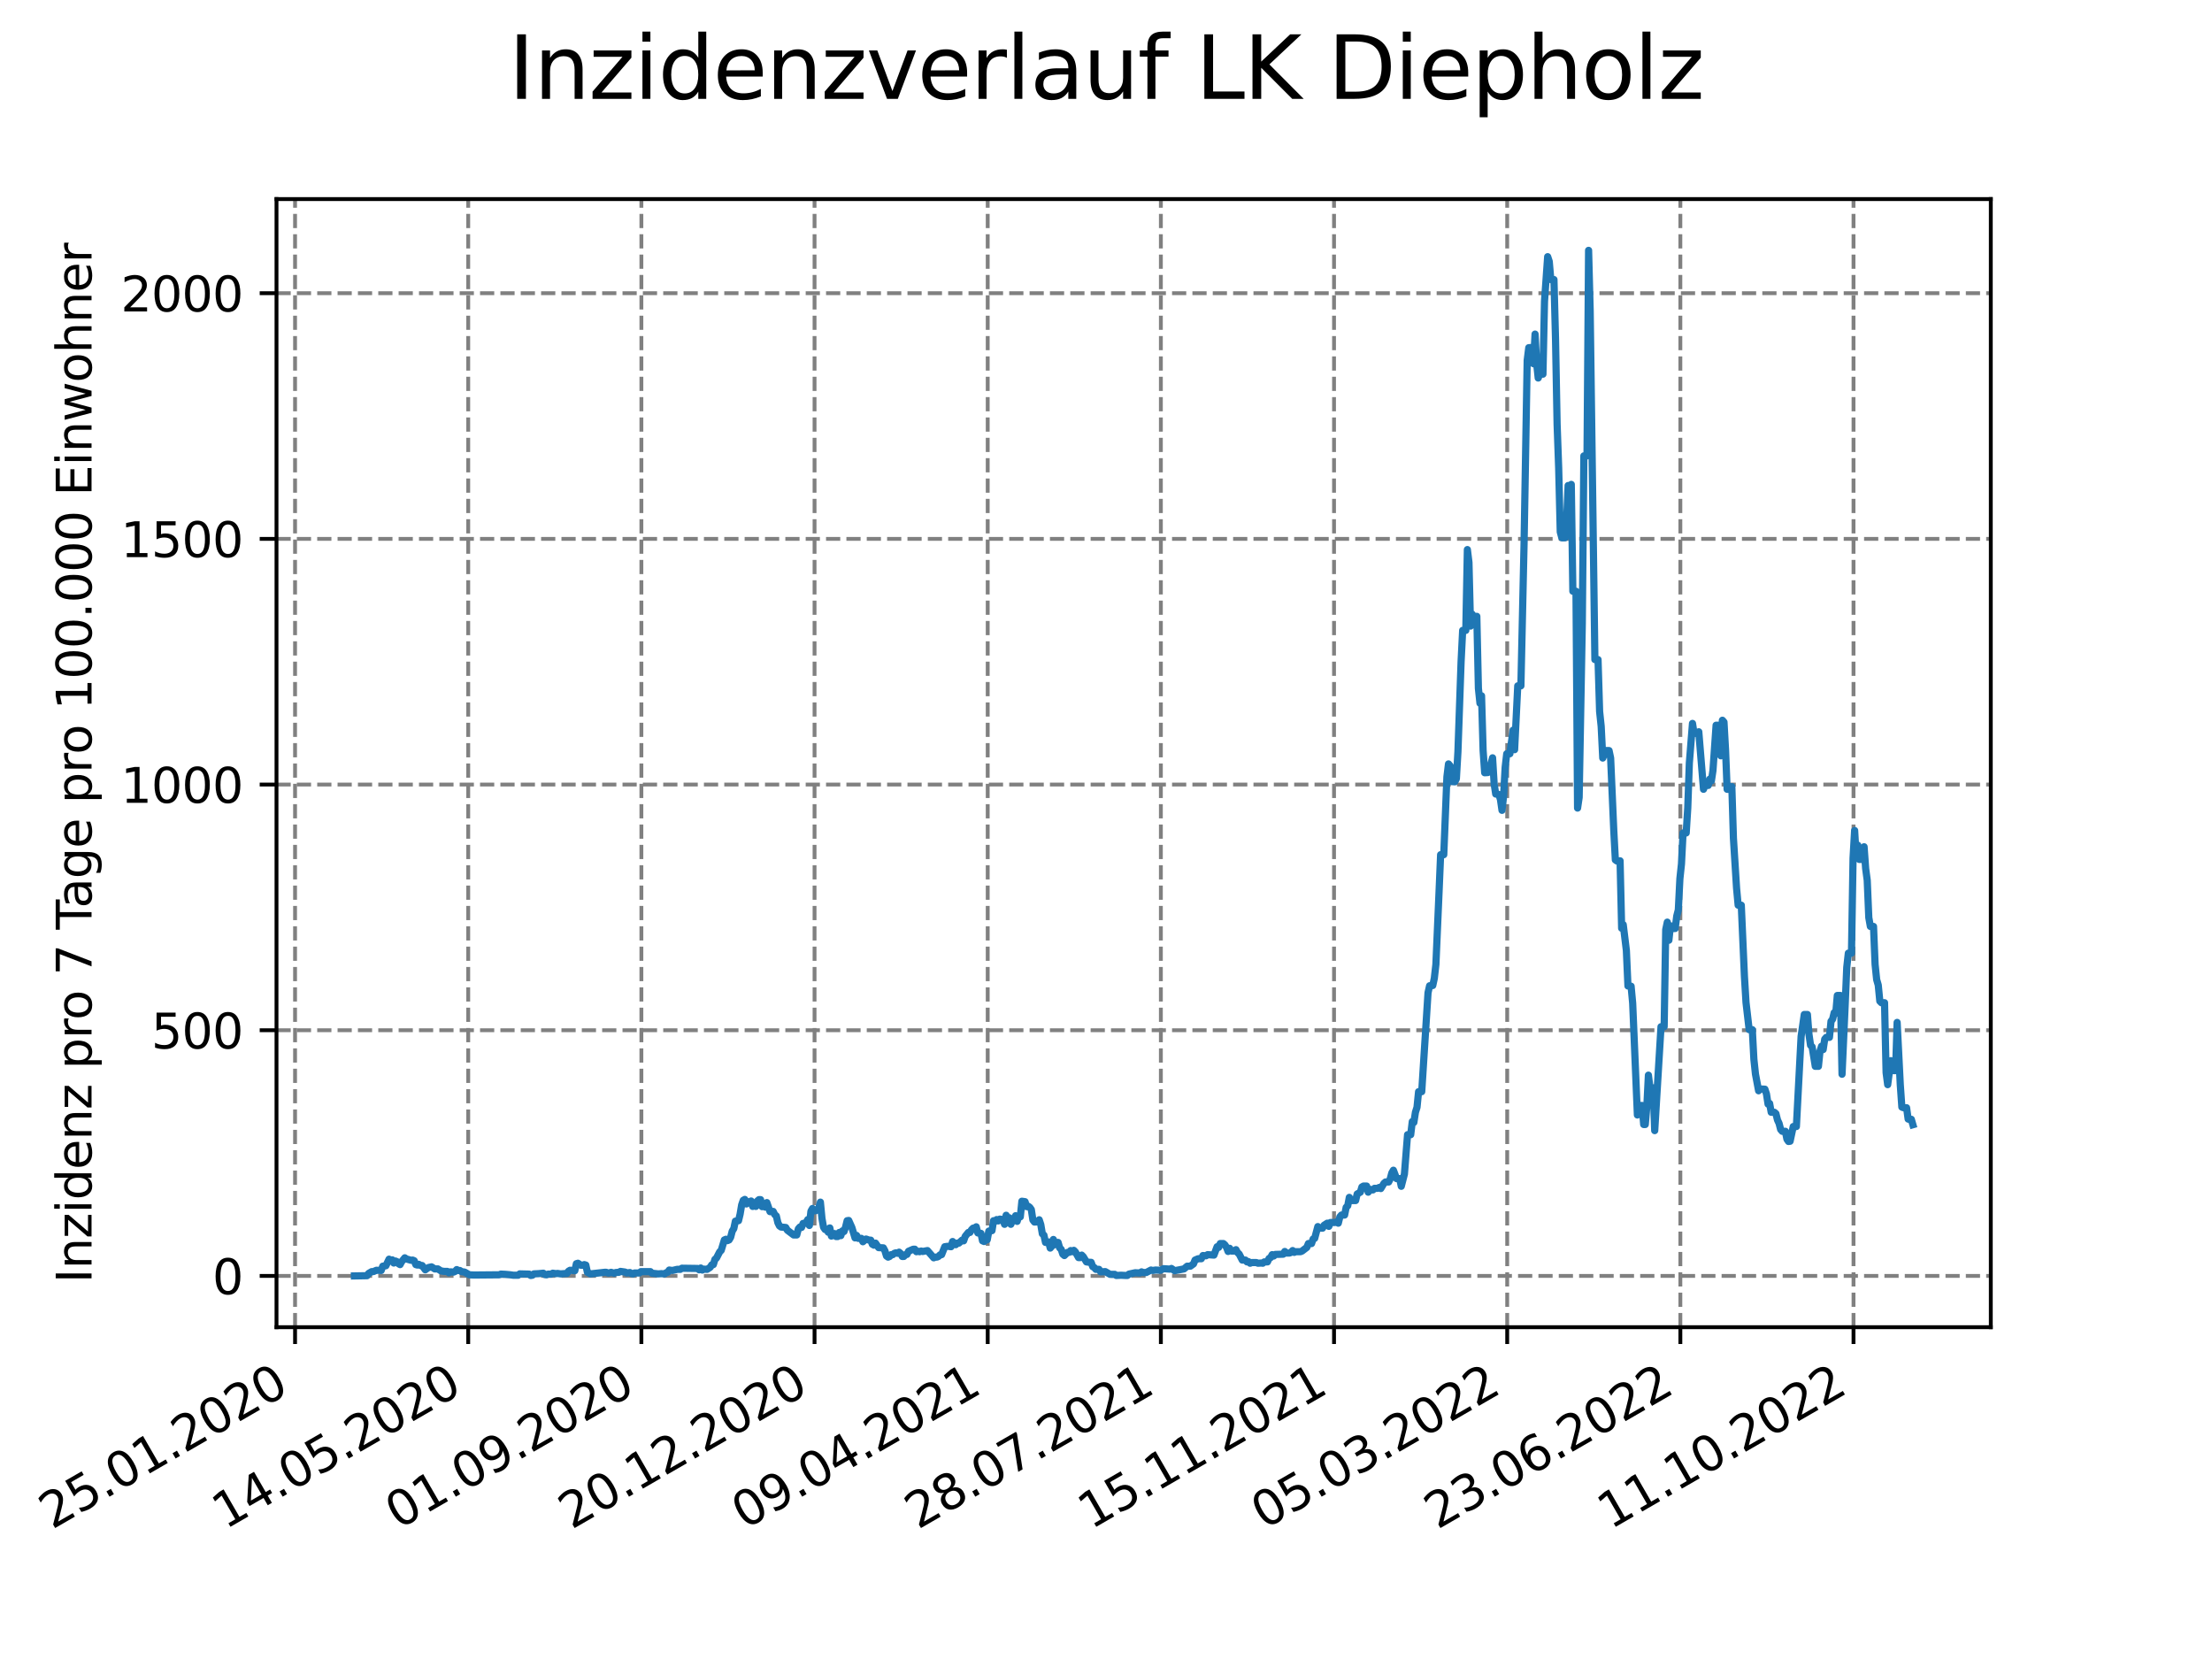 <?xml version="1.0" encoding="utf-8" standalone="no"?>
<!DOCTYPE svg PUBLIC "-//W3C//DTD SVG 1.1//EN"
  "http://www.w3.org/Graphics/SVG/1.1/DTD/svg11.dtd">
<svg xmlns:xlink="http://www.w3.org/1999/xlink" width="460.8pt" height="345.6pt" viewBox="0 0 460.8 345.6" xmlns="http://www.w3.org/2000/svg" version="1.1">
 <defs>
  <style type="text/css">*{stroke-linejoin: round; stroke-linecap: butt}</style>
 </defs>
 <g id="figure_1">
  <g id="patch_1">
   <path d="M 0 345.6 
L 460.8 345.6 
L 460.8 0 
L 0 0 
z
" style="fill: #ffffff"/>
  </g>
  <g id="axes_1">
   <g id="patch_2">
    <path d="M 57.6 276.48 
L 414.72 276.48 
L 414.72 41.472 
L 57.6 41.472 
z
" style="fill: #ffffff"/>
   </g>
   <g id="matplotlib.axis_1">
    <g id="xtick_1">
     <g id="line2d_1">
      <path d="M 61.467 276.48 
L 61.467 41.472 
" clip-path="url(#p387ba880a1)" style="fill: none; stroke-dasharray: 2.96,1.28; stroke-dashoffset: 0; stroke: #808080; stroke-width: 0.8"/>
     </g>
     <g id="line2d_2">
      <defs>
       <path id="mc6df02dea0" d="M 0 0 
L 0 3.5 
" style="stroke: #000000; stroke-width: 0.8"/>
      </defs>
      <g>
       <use xlink:href="#mc6df02dea0" x="61.467" y="276.48" style="stroke: #000000; stroke-width: 0.8"/>
      </g>
     </g>
     <g id="text_1">
      <!-- 25.01.2020 -->
      <g transform="translate(10.842 318.689) rotate(-30) scale(0.1 -0.1)">
       <defs>
        <path id="DejaVuSans-32" d="M 1228 531 
L 3431 531 
L 3431 0 
L 469 0 
L 469 531 
Q 828 903 1448 1529 
Q 2069 2156 2228 2338 
Q 2531 2678 2651 2914 
Q 2772 3150 2772 3378 
Q 2772 3750 2511 3984 
Q 2250 4219 1831 4219 
Q 1534 4219 1204 4116 
Q 875 4013 500 3803 
L 500 4441 
Q 881 4594 1212 4672 
Q 1544 4750 1819 4750 
Q 2544 4750 2975 4387 
Q 3406 4025 3406 3419 
Q 3406 3131 3298 2873 
Q 3191 2616 2906 2266 
Q 2828 2175 2409 1742 
Q 1991 1309 1228 531 
z
" transform="scale(0.016)"/>
        <path id="DejaVuSans-35" d="M 691 4666 
L 3169 4666 
L 3169 4134 
L 1269 4134 
L 1269 2991 
Q 1406 3038 1543 3061 
Q 1681 3084 1819 3084 
Q 2600 3084 3056 2656 
Q 3513 2228 3513 1497 
Q 3513 744 3044 326 
Q 2575 -91 1722 -91 
Q 1428 -91 1123 -41 
Q 819 9 494 109 
L 494 744 
Q 775 591 1075 516 
Q 1375 441 1709 441 
Q 2250 441 2565 725 
Q 2881 1009 2881 1497 
Q 2881 1984 2565 2268 
Q 2250 2553 1709 2553 
Q 1456 2553 1204 2497 
Q 953 2441 691 2322 
L 691 4666 
z
" transform="scale(0.016)"/>
        <path id="DejaVuSans-2e" d="M 684 794 
L 1344 794 
L 1344 0 
L 684 0 
L 684 794 
z
" transform="scale(0.016)"/>
        <path id="DejaVuSans-30" d="M 2034 4250 
Q 1547 4250 1301 3770 
Q 1056 3291 1056 2328 
Q 1056 1369 1301 889 
Q 1547 409 2034 409 
Q 2525 409 2770 889 
Q 3016 1369 3016 2328 
Q 3016 3291 2770 3770 
Q 2525 4250 2034 4250 
z
M 2034 4750 
Q 2819 4750 3233 4129 
Q 3647 3509 3647 2328 
Q 3647 1150 3233 529 
Q 2819 -91 2034 -91 
Q 1250 -91 836 529 
Q 422 1150 422 2328 
Q 422 3509 836 4129 
Q 1250 4750 2034 4750 
z
" transform="scale(0.016)"/>
        <path id="DejaVuSans-31" d="M 794 531 
L 1825 531 
L 1825 4091 
L 703 3866 
L 703 4441 
L 1819 4666 
L 2450 4666 
L 2450 531 
L 3481 531 
L 3481 0 
L 794 0 
L 794 531 
z
" transform="scale(0.016)"/>
       </defs>
       <use xlink:href="#DejaVuSans-32"/>
       <use xlink:href="#DejaVuSans-35" x="63.623"/>
       <use xlink:href="#DejaVuSans-2e" x="127.246"/>
       <use xlink:href="#DejaVuSans-30" x="159.033"/>
       <use xlink:href="#DejaVuSans-31" x="222.656"/>
       <use xlink:href="#DejaVuSans-2e" x="286.279"/>
       <use xlink:href="#DejaVuSans-32" x="318.066"/>
       <use xlink:href="#DejaVuSans-30" x="381.689"/>
       <use xlink:href="#DejaVuSans-32" x="445.312"/>
       <use xlink:href="#DejaVuSans-30" x="508.936"/>
      </g>
     </g>
    </g>
    <g id="xtick_2">
     <g id="line2d_3">
      <path d="M 97.54 276.48 
L 97.54 41.472 
" clip-path="url(#p387ba880a1)" style="fill: none; stroke-dasharray: 2.96,1.28; stroke-dashoffset: 0; stroke: #808080; stroke-width: 0.8"/>
     </g>
     <g id="line2d_4">
      <g>
       <use xlink:href="#mc6df02dea0" x="97.54" y="276.48" style="stroke: #000000; stroke-width: 0.8"/>
      </g>
     </g>
     <g id="text_2">
      <!-- 14.05.2020 -->
      <g transform="translate(46.914 318.689) rotate(-30) scale(0.1 -0.1)">
       <defs>
        <path id="DejaVuSans-34" d="M 2419 4116 
L 825 1625 
L 2419 1625 
L 2419 4116 
z
M 2253 4666 
L 3047 4666 
L 3047 1625 
L 3713 1625 
L 3713 1100 
L 3047 1100 
L 3047 0 
L 2419 0 
L 2419 1100 
L 313 1100 
L 313 1709 
L 2253 4666 
z
" transform="scale(0.016)"/>
       </defs>
       <use xlink:href="#DejaVuSans-31"/>
       <use xlink:href="#DejaVuSans-34" x="63.623"/>
       <use xlink:href="#DejaVuSans-2e" x="127.246"/>
       <use xlink:href="#DejaVuSans-30" x="159.033"/>
       <use xlink:href="#DejaVuSans-35" x="222.656"/>
       <use xlink:href="#DejaVuSans-2e" x="286.279"/>
       <use xlink:href="#DejaVuSans-32" x="318.066"/>
       <use xlink:href="#DejaVuSans-30" x="381.689"/>
       <use xlink:href="#DejaVuSans-32" x="445.312"/>
       <use xlink:href="#DejaVuSans-30" x="508.936"/>
      </g>
     </g>
    </g>
    <g id="xtick_3">
     <g id="line2d_5">
      <path d="M 133.612 276.48 
L 133.612 41.472 
" clip-path="url(#p387ba880a1)" style="fill: none; stroke-dasharray: 2.96,1.28; stroke-dashoffset: 0; stroke: #808080; stroke-width: 0.8"/>
     </g>
     <g id="line2d_6">
      <g>
       <use xlink:href="#mc6df02dea0" x="133.612" y="276.48" style="stroke: #000000; stroke-width: 0.8"/>
      </g>
     </g>
     <g id="text_3">
      <!-- 01.09.2020 -->
      <g transform="translate(82.987 318.689) rotate(-30) scale(0.1 -0.1)">
       <defs>
        <path id="DejaVuSans-39" d="M 703 97 
L 703 672 
Q 941 559 1184 500 
Q 1428 441 1663 441 
Q 2288 441 2617 861 
Q 2947 1281 2994 2138 
Q 2813 1869 2534 1725 
Q 2256 1581 1919 1581 
Q 1219 1581 811 2004 
Q 403 2428 403 3163 
Q 403 3881 828 4315 
Q 1253 4750 1959 4750 
Q 2769 4750 3195 4129 
Q 3622 3509 3622 2328 
Q 3622 1225 3098 567 
Q 2575 -91 1691 -91 
Q 1453 -91 1209 -44 
Q 966 3 703 97 
z
M 1959 2075 
Q 2384 2075 2632 2365 
Q 2881 2656 2881 3163 
Q 2881 3666 2632 3958 
Q 2384 4250 1959 4250 
Q 1534 4250 1286 3958 
Q 1038 3666 1038 3163 
Q 1038 2656 1286 2365 
Q 1534 2075 1959 2075 
z
" transform="scale(0.016)"/>
       </defs>
       <use xlink:href="#DejaVuSans-30"/>
       <use xlink:href="#DejaVuSans-31" x="63.623"/>
       <use xlink:href="#DejaVuSans-2e" x="127.246"/>
       <use xlink:href="#DejaVuSans-30" x="159.033"/>
       <use xlink:href="#DejaVuSans-39" x="222.656"/>
       <use xlink:href="#DejaVuSans-2e" x="286.279"/>
       <use xlink:href="#DejaVuSans-32" x="318.066"/>
       <use xlink:href="#DejaVuSans-30" x="381.689"/>
       <use xlink:href="#DejaVuSans-32" x="445.312"/>
       <use xlink:href="#DejaVuSans-30" x="508.936"/>
      </g>
     </g>
    </g>
    <g id="xtick_4">
     <g id="line2d_7">
      <path d="M 169.685 276.48 
L 169.685 41.472 
" clip-path="url(#p387ba880a1)" style="fill: none; stroke-dasharray: 2.96,1.28; stroke-dashoffset: 0; stroke: #808080; stroke-width: 0.8"/>
     </g>
     <g id="line2d_8">
      <g>
       <use xlink:href="#mc6df02dea0" x="169.685" y="276.48" style="stroke: #000000; stroke-width: 0.8"/>
      </g>
     </g>
     <g id="text_4">
      <!-- 20.12.2020 -->
      <g transform="translate(119.06 318.689) rotate(-30) scale(0.1 -0.1)">
       <use xlink:href="#DejaVuSans-32"/>
       <use xlink:href="#DejaVuSans-30" x="63.623"/>
       <use xlink:href="#DejaVuSans-2e" x="127.246"/>
       <use xlink:href="#DejaVuSans-31" x="159.033"/>
       <use xlink:href="#DejaVuSans-32" x="222.656"/>
       <use xlink:href="#DejaVuSans-2e" x="286.279"/>
       <use xlink:href="#DejaVuSans-32" x="318.066"/>
       <use xlink:href="#DejaVuSans-30" x="381.689"/>
       <use xlink:href="#DejaVuSans-32" x="445.312"/>
       <use xlink:href="#DejaVuSans-30" x="508.936"/>
      </g>
     </g>
    </g>
    <g id="xtick_5">
     <g id="line2d_9">
      <path d="M 205.758 276.48 
L 205.758 41.472 
" clip-path="url(#p387ba880a1)" style="fill: none; stroke-dasharray: 2.96,1.28; stroke-dashoffset: 0; stroke: #808080; stroke-width: 0.8"/>
     </g>
     <g id="line2d_10">
      <g>
       <use xlink:href="#mc6df02dea0" x="205.758" y="276.48" style="stroke: #000000; stroke-width: 0.8"/>
      </g>
     </g>
     <g id="text_5">
      <!-- 09.04.2021 -->
      <g transform="translate(155.133 318.689) rotate(-30) scale(0.1 -0.1)">
       <use xlink:href="#DejaVuSans-30"/>
       <use xlink:href="#DejaVuSans-39" x="63.623"/>
       <use xlink:href="#DejaVuSans-2e" x="127.246"/>
       <use xlink:href="#DejaVuSans-30" x="159.033"/>
       <use xlink:href="#DejaVuSans-34" x="222.656"/>
       <use xlink:href="#DejaVuSans-2e" x="286.279"/>
       <use xlink:href="#DejaVuSans-32" x="318.066"/>
       <use xlink:href="#DejaVuSans-30" x="381.689"/>
       <use xlink:href="#DejaVuSans-32" x="445.312"/>
       <use xlink:href="#DejaVuSans-31" x="508.936"/>
      </g>
     </g>
    </g>
    <g id="xtick_6">
     <g id="line2d_11">
      <path d="M 241.831 276.48 
L 241.831 41.472 
" clip-path="url(#p387ba880a1)" style="fill: none; stroke-dasharray: 2.96,1.28; stroke-dashoffset: 0; stroke: #808080; stroke-width: 0.8"/>
     </g>
     <g id="line2d_12">
      <g>
       <use xlink:href="#mc6df02dea0" x="241.831" y="276.48" style="stroke: #000000; stroke-width: 0.8"/>
      </g>
     </g>
     <g id="text_6">
      <!-- 28.07.2021 -->
      <g transform="translate(191.205 318.689) rotate(-30) scale(0.1 -0.1)">
       <defs>
        <path id="DejaVuSans-38" d="M 2034 2216 
Q 1584 2216 1326 1975 
Q 1069 1734 1069 1313 
Q 1069 891 1326 650 
Q 1584 409 2034 409 
Q 2484 409 2743 651 
Q 3003 894 3003 1313 
Q 3003 1734 2745 1975 
Q 2488 2216 2034 2216 
z
M 1403 2484 
Q 997 2584 770 2862 
Q 544 3141 544 3541 
Q 544 4100 942 4425 
Q 1341 4750 2034 4750 
Q 2731 4750 3128 4425 
Q 3525 4100 3525 3541 
Q 3525 3141 3298 2862 
Q 3072 2584 2669 2484 
Q 3125 2378 3379 2068 
Q 3634 1759 3634 1313 
Q 3634 634 3220 271 
Q 2806 -91 2034 -91 
Q 1263 -91 848 271 
Q 434 634 434 1313 
Q 434 1759 690 2068 
Q 947 2378 1403 2484 
z
M 1172 3481 
Q 1172 3119 1398 2916 
Q 1625 2713 2034 2713 
Q 2441 2713 2670 2916 
Q 2900 3119 2900 3481 
Q 2900 3844 2670 4047 
Q 2441 4250 2034 4250 
Q 1625 4250 1398 4047 
Q 1172 3844 1172 3481 
z
" transform="scale(0.016)"/>
        <path id="DejaVuSans-37" d="M 525 4666 
L 3525 4666 
L 3525 4397 
L 1831 0 
L 1172 0 
L 2766 4134 
L 525 4134 
L 525 4666 
z
" transform="scale(0.016)"/>
       </defs>
       <use xlink:href="#DejaVuSans-32"/>
       <use xlink:href="#DejaVuSans-38" x="63.623"/>
       <use xlink:href="#DejaVuSans-2e" x="127.246"/>
       <use xlink:href="#DejaVuSans-30" x="159.033"/>
       <use xlink:href="#DejaVuSans-37" x="222.656"/>
       <use xlink:href="#DejaVuSans-2e" x="286.279"/>
       <use xlink:href="#DejaVuSans-32" x="318.066"/>
       <use xlink:href="#DejaVuSans-30" x="381.689"/>
       <use xlink:href="#DejaVuSans-32" x="445.312"/>
       <use xlink:href="#DejaVuSans-31" x="508.936"/>
      </g>
     </g>
    </g>
    <g id="xtick_7">
     <g id="line2d_13">
      <path d="M 277.903 276.48 
L 277.903 41.472 
" clip-path="url(#p387ba880a1)" style="fill: none; stroke-dasharray: 2.96,1.28; stroke-dashoffset: 0; stroke: #808080; stroke-width: 0.8"/>
     </g>
     <g id="line2d_14">
      <g>
       <use xlink:href="#mc6df02dea0" x="277.903" y="276.48" style="stroke: #000000; stroke-width: 0.8"/>
      </g>
     </g>
     <g id="text_7">
      <!-- 15.11.2021 -->
      <g transform="translate(227.278 318.689) rotate(-30) scale(0.1 -0.1)">
       <use xlink:href="#DejaVuSans-31"/>
       <use xlink:href="#DejaVuSans-35" x="63.623"/>
       <use xlink:href="#DejaVuSans-2e" x="127.246"/>
       <use xlink:href="#DejaVuSans-31" x="159.033"/>
       <use xlink:href="#DejaVuSans-31" x="222.656"/>
       <use xlink:href="#DejaVuSans-2e" x="286.279"/>
       <use xlink:href="#DejaVuSans-32" x="318.066"/>
       <use xlink:href="#DejaVuSans-30" x="381.689"/>
       <use xlink:href="#DejaVuSans-32" x="445.312"/>
       <use xlink:href="#DejaVuSans-31" x="508.936"/>
      </g>
     </g>
    </g>
    <g id="xtick_8">
     <g id="line2d_15">
      <path d="M 313.976 276.48 
L 313.976 41.472 
" clip-path="url(#p387ba880a1)" style="fill: none; stroke-dasharray: 2.96,1.28; stroke-dashoffset: 0; stroke: #808080; stroke-width: 0.8"/>
     </g>
     <g id="line2d_16">
      <g>
       <use xlink:href="#mc6df02dea0" x="313.976" y="276.48" style="stroke: #000000; stroke-width: 0.8"/>
      </g>
     </g>
     <g id="text_8">
      <!-- 05.03.2022 -->
      <g transform="translate(263.351 318.689) rotate(-30) scale(0.1 -0.1)">
       <defs>
        <path id="DejaVuSans-33" d="M 2597 2516 
Q 3050 2419 3304 2112 
Q 3559 1806 3559 1356 
Q 3559 666 3084 287 
Q 2609 -91 1734 -91 
Q 1441 -91 1130 -33 
Q 819 25 488 141 
L 488 750 
Q 750 597 1062 519 
Q 1375 441 1716 441 
Q 2309 441 2620 675 
Q 2931 909 2931 1356 
Q 2931 1769 2642 2001 
Q 2353 2234 1838 2234 
L 1294 2234 
L 1294 2753 
L 1863 2753 
Q 2328 2753 2575 2939 
Q 2822 3125 2822 3475 
Q 2822 3834 2567 4026 
Q 2313 4219 1838 4219 
Q 1578 4219 1281 4162 
Q 984 4106 628 3988 
L 628 4550 
Q 988 4650 1302 4700 
Q 1616 4750 1894 4750 
Q 2613 4750 3031 4423 
Q 3450 4097 3450 3541 
Q 3450 3153 3228 2886 
Q 3006 2619 2597 2516 
z
" transform="scale(0.016)"/>
       </defs>
       <use xlink:href="#DejaVuSans-30"/>
       <use xlink:href="#DejaVuSans-35" x="63.623"/>
       <use xlink:href="#DejaVuSans-2e" x="127.246"/>
       <use xlink:href="#DejaVuSans-30" x="159.033"/>
       <use xlink:href="#DejaVuSans-33" x="222.656"/>
       <use xlink:href="#DejaVuSans-2e" x="286.279"/>
       <use xlink:href="#DejaVuSans-32" x="318.066"/>
       <use xlink:href="#DejaVuSans-30" x="381.689"/>
       <use xlink:href="#DejaVuSans-32" x="445.312"/>
       <use xlink:href="#DejaVuSans-32" x="508.936"/>
      </g>
     </g>
    </g>
    <g id="xtick_9">
     <g id="line2d_17">
      <path d="M 350.049 276.48 
L 350.049 41.472 
" clip-path="url(#p387ba880a1)" style="fill: none; stroke-dasharray: 2.96,1.28; stroke-dashoffset: 0; stroke: #808080; stroke-width: 0.8"/>
     </g>
     <g id="line2d_18">
      <g>
       <use xlink:href="#mc6df02dea0" x="350.049" y="276.48" style="stroke: #000000; stroke-width: 0.8"/>
      </g>
     </g>
     <g id="text_9">
      <!-- 23.06.2022 -->
      <g transform="translate(299.423 318.689) rotate(-30) scale(0.1 -0.1)">
       <defs>
        <path id="DejaVuSans-36" d="M 2113 2584 
Q 1688 2584 1439 2293 
Q 1191 2003 1191 1497 
Q 1191 994 1439 701 
Q 1688 409 2113 409 
Q 2538 409 2786 701 
Q 3034 994 3034 1497 
Q 3034 2003 2786 2293 
Q 2538 2584 2113 2584 
z
M 3366 4563 
L 3366 3988 
Q 3128 4100 2886 4159 
Q 2644 4219 2406 4219 
Q 1781 4219 1451 3797 
Q 1122 3375 1075 2522 
Q 1259 2794 1537 2939 
Q 1816 3084 2150 3084 
Q 2853 3084 3261 2657 
Q 3669 2231 3669 1497 
Q 3669 778 3244 343 
Q 2819 -91 2113 -91 
Q 1303 -91 875 529 
Q 447 1150 447 2328 
Q 447 3434 972 4092 
Q 1497 4750 2381 4750 
Q 2619 4750 2861 4703 
Q 3103 4656 3366 4563 
z
" transform="scale(0.016)"/>
       </defs>
       <use xlink:href="#DejaVuSans-32"/>
       <use xlink:href="#DejaVuSans-33" x="63.623"/>
       <use xlink:href="#DejaVuSans-2e" x="127.246"/>
       <use xlink:href="#DejaVuSans-30" x="159.033"/>
       <use xlink:href="#DejaVuSans-36" x="222.656"/>
       <use xlink:href="#DejaVuSans-2e" x="286.279"/>
       <use xlink:href="#DejaVuSans-32" x="318.066"/>
       <use xlink:href="#DejaVuSans-30" x="381.689"/>
       <use xlink:href="#DejaVuSans-32" x="445.312"/>
       <use xlink:href="#DejaVuSans-32" x="508.936"/>
      </g>
     </g>
    </g>
    <g id="xtick_10">
     <g id="line2d_19">
      <path d="M 386.121 276.48 
L 386.121 41.472 
" clip-path="url(#p387ba880a1)" style="fill: none; stroke-dasharray: 2.96,1.28; stroke-dashoffset: 0; stroke: #808080; stroke-width: 0.8"/>
     </g>
     <g id="line2d_20">
      <g>
       <use xlink:href="#mc6df02dea0" x="386.121" y="276.48" style="stroke: #000000; stroke-width: 0.8"/>
      </g>
     </g>
     <g id="text_10">
      <!-- 11.10.2022 -->
      <g transform="translate(335.496 318.689) rotate(-30) scale(0.1 -0.1)">
       <use xlink:href="#DejaVuSans-31"/>
       <use xlink:href="#DejaVuSans-31" x="63.623"/>
       <use xlink:href="#DejaVuSans-2e" x="127.246"/>
       <use xlink:href="#DejaVuSans-31" x="159.033"/>
       <use xlink:href="#DejaVuSans-30" x="222.656"/>
       <use xlink:href="#DejaVuSans-2e" x="286.279"/>
       <use xlink:href="#DejaVuSans-32" x="318.066"/>
       <use xlink:href="#DejaVuSans-30" x="381.689"/>
       <use xlink:href="#DejaVuSans-32" x="445.312"/>
       <use xlink:href="#DejaVuSans-32" x="508.936"/>
      </g>
     </g>
    </g>
   </g>
   <g id="matplotlib.axis_2">
    <g id="ytick_1">
     <g id="line2d_21">
      <path d="M 57.6 265.798 
L 414.72 265.798 
" clip-path="url(#p387ba880a1)" style="fill: none; stroke-dasharray: 2.96,1.28; stroke-dashoffset: 0; stroke: #808080; stroke-width: 0.8"/>
     </g>
     <g id="line2d_22">
      <defs>
       <path id="mf9657c8177" d="M 0 0 
L -3.5 0 
" style="stroke: #000000; stroke-width: 0.8"/>
      </defs>
      <g>
       <use xlink:href="#mf9657c8177" x="57.6" y="265.798" style="stroke: #000000; stroke-width: 0.8"/>
      </g>
     </g>
     <g id="text_11">
      <!-- 0 -->
      <g transform="translate(44.237 269.597) scale(0.1 -0.1)">
       <use xlink:href="#DejaVuSans-30"/>
      </g>
     </g>
    </g>
    <g id="ytick_2">
     <g id="line2d_23">
      <path d="M 57.6 214.617 
L 414.72 214.617 
" clip-path="url(#p387ba880a1)" style="fill: none; stroke-dasharray: 2.96,1.28; stroke-dashoffset: 0; stroke: #808080; stroke-width: 0.8"/>
     </g>
     <g id="line2d_24">
      <g>
       <use xlink:href="#mf9657c8177" x="57.6" y="214.617" style="stroke: #000000; stroke-width: 0.8"/>
      </g>
     </g>
     <g id="text_12">
      <!-- 500 -->
      <g transform="translate(31.512 218.417) scale(0.1 -0.1)">
       <use xlink:href="#DejaVuSans-35"/>
       <use xlink:href="#DejaVuSans-30" x="63.623"/>
       <use xlink:href="#DejaVuSans-30" x="127.246"/>
      </g>
     </g>
    </g>
    <g id="ytick_3">
     <g id="line2d_25">
      <path d="M 57.6 163.437 
L 414.72 163.437 
" clip-path="url(#p387ba880a1)" style="fill: none; stroke-dasharray: 2.96,1.28; stroke-dashoffset: 0; stroke: #808080; stroke-width: 0.8"/>
     </g>
     <g id="line2d_26">
      <g>
       <use xlink:href="#mf9657c8177" x="57.6" y="163.437" style="stroke: #000000; stroke-width: 0.8"/>
      </g>
     </g>
     <g id="text_13">
      <!-- 1000 -->
      <g transform="translate(25.15 167.236) scale(0.1 -0.1)">
       <use xlink:href="#DejaVuSans-31"/>
       <use xlink:href="#DejaVuSans-30" x="63.623"/>
       <use xlink:href="#DejaVuSans-30" x="127.246"/>
       <use xlink:href="#DejaVuSans-30" x="190.869"/>
      </g>
     </g>
    </g>
    <g id="ytick_4">
     <g id="line2d_27">
      <path d="M 57.6 112.257 
L 414.72 112.257 
" clip-path="url(#p387ba880a1)" style="fill: none; stroke-dasharray: 2.96,1.28; stroke-dashoffset: 0; stroke: #808080; stroke-width: 0.8"/>
     </g>
     <g id="line2d_28">
      <g>
       <use xlink:href="#mf9657c8177" x="57.6" y="112.257" style="stroke: #000000; stroke-width: 0.8"/>
      </g>
     </g>
     <g id="text_14">
      <!-- 1500 -->
      <g transform="translate(25.15 116.056) scale(0.1 -0.1)">
       <use xlink:href="#DejaVuSans-31"/>
       <use xlink:href="#DejaVuSans-35" x="63.623"/>
       <use xlink:href="#DejaVuSans-30" x="127.246"/>
       <use xlink:href="#DejaVuSans-30" x="190.869"/>
      </g>
     </g>
    </g>
    <g id="ytick_5">
     <g id="line2d_29">
      <path d="M 57.6 61.076 
L 414.72 61.076 
" clip-path="url(#p387ba880a1)" style="fill: none; stroke-dasharray: 2.96,1.28; stroke-dashoffset: 0; stroke: #808080; stroke-width: 0.8"/>
     </g>
     <g id="line2d_30">
      <g>
       <use xlink:href="#mf9657c8177" x="57.6" y="61.076" style="stroke: #000000; stroke-width: 0.8"/>
      </g>
     </g>
     <g id="text_15">
      <!-- 2000 -->
      <g transform="translate(25.15 64.875) scale(0.1 -0.1)">
       <use xlink:href="#DejaVuSans-32"/>
       <use xlink:href="#DejaVuSans-30" x="63.623"/>
       <use xlink:href="#DejaVuSans-30" x="127.246"/>
       <use xlink:href="#DejaVuSans-30" x="190.869"/>
      </g>
     </g>
    </g>
    <g id="text_16">
     <!-- Inzidenz pro 7 Tage pro 100.000 Einwohner -->
     <g transform="translate(19.07 267.301) rotate(-90) scale(0.1 -0.1)">
      <defs>
       <path id="DejaVuSans-49" d="M 628 4666 
L 1259 4666 
L 1259 0 
L 628 0 
L 628 4666 
z
" transform="scale(0.016)"/>
       <path id="DejaVuSans-6e" d="M 3513 2113 
L 3513 0 
L 2938 0 
L 2938 2094 
Q 2938 2591 2744 2837 
Q 2550 3084 2163 3084 
Q 1697 3084 1428 2787 
Q 1159 2491 1159 1978 
L 1159 0 
L 581 0 
L 581 3500 
L 1159 3500 
L 1159 2956 
Q 1366 3272 1645 3428 
Q 1925 3584 2291 3584 
Q 2894 3584 3203 3211 
Q 3513 2838 3513 2113 
z
" transform="scale(0.016)"/>
       <path id="DejaVuSans-7a" d="M 353 3500 
L 3084 3500 
L 3084 2975 
L 922 459 
L 3084 459 
L 3084 0 
L 275 0 
L 275 525 
L 2438 3041 
L 353 3041 
L 353 3500 
z
" transform="scale(0.016)"/>
       <path id="DejaVuSans-69" d="M 603 3500 
L 1178 3500 
L 1178 0 
L 603 0 
L 603 3500 
z
M 603 4863 
L 1178 4863 
L 1178 4134 
L 603 4134 
L 603 4863 
z
" transform="scale(0.016)"/>
       <path id="DejaVuSans-64" d="M 2906 2969 
L 2906 4863 
L 3481 4863 
L 3481 0 
L 2906 0 
L 2906 525 
Q 2725 213 2448 61 
Q 2172 -91 1784 -91 
Q 1150 -91 751 415 
Q 353 922 353 1747 
Q 353 2572 751 3078 
Q 1150 3584 1784 3584 
Q 2172 3584 2448 3432 
Q 2725 3281 2906 2969 
z
M 947 1747 
Q 947 1113 1208 752 
Q 1469 391 1925 391 
Q 2381 391 2643 752 
Q 2906 1113 2906 1747 
Q 2906 2381 2643 2742 
Q 2381 3103 1925 3103 
Q 1469 3103 1208 2742 
Q 947 2381 947 1747 
z
" transform="scale(0.016)"/>
       <path id="DejaVuSans-65" d="M 3597 1894 
L 3597 1613 
L 953 1613 
Q 991 1019 1311 708 
Q 1631 397 2203 397 
Q 2534 397 2845 478 
Q 3156 559 3463 722 
L 3463 178 
Q 3153 47 2828 -22 
Q 2503 -91 2169 -91 
Q 1331 -91 842 396 
Q 353 884 353 1716 
Q 353 2575 817 3079 
Q 1281 3584 2069 3584 
Q 2775 3584 3186 3129 
Q 3597 2675 3597 1894 
z
M 3022 2063 
Q 3016 2534 2758 2815 
Q 2500 3097 2075 3097 
Q 1594 3097 1305 2825 
Q 1016 2553 972 2059 
L 3022 2063 
z
" transform="scale(0.016)"/>
       <path id="DejaVuSans-20" transform="scale(0.016)"/>
       <path id="DejaVuSans-70" d="M 1159 525 
L 1159 -1331 
L 581 -1331 
L 581 3500 
L 1159 3500 
L 1159 2969 
Q 1341 3281 1617 3432 
Q 1894 3584 2278 3584 
Q 2916 3584 3314 3078 
Q 3713 2572 3713 1747 
Q 3713 922 3314 415 
Q 2916 -91 2278 -91 
Q 1894 -91 1617 61 
Q 1341 213 1159 525 
z
M 3116 1747 
Q 3116 2381 2855 2742 
Q 2594 3103 2138 3103 
Q 1681 3103 1420 2742 
Q 1159 2381 1159 1747 
Q 1159 1113 1420 752 
Q 1681 391 2138 391 
Q 2594 391 2855 752 
Q 3116 1113 3116 1747 
z
" transform="scale(0.016)"/>
       <path id="DejaVuSans-72" d="M 2631 2963 
Q 2534 3019 2420 3045 
Q 2306 3072 2169 3072 
Q 1681 3072 1420 2755 
Q 1159 2438 1159 1844 
L 1159 0 
L 581 0 
L 581 3500 
L 1159 3500 
L 1159 2956 
Q 1341 3275 1631 3429 
Q 1922 3584 2338 3584 
Q 2397 3584 2469 3576 
Q 2541 3569 2628 3553 
L 2631 2963 
z
" transform="scale(0.016)"/>
       <path id="DejaVuSans-6f" d="M 1959 3097 
Q 1497 3097 1228 2736 
Q 959 2375 959 1747 
Q 959 1119 1226 758 
Q 1494 397 1959 397 
Q 2419 397 2687 759 
Q 2956 1122 2956 1747 
Q 2956 2369 2687 2733 
Q 2419 3097 1959 3097 
z
M 1959 3584 
Q 2709 3584 3137 3096 
Q 3566 2609 3566 1747 
Q 3566 888 3137 398 
Q 2709 -91 1959 -91 
Q 1206 -91 779 398 
Q 353 888 353 1747 
Q 353 2609 779 3096 
Q 1206 3584 1959 3584 
z
" transform="scale(0.016)"/>
       <path id="DejaVuSans-54" d="M -19 4666 
L 3928 4666 
L 3928 4134 
L 2272 4134 
L 2272 0 
L 1638 0 
L 1638 4134 
L -19 4134 
L -19 4666 
z
" transform="scale(0.016)"/>
       <path id="DejaVuSans-61" d="M 2194 1759 
Q 1497 1759 1228 1600 
Q 959 1441 959 1056 
Q 959 750 1161 570 
Q 1363 391 1709 391 
Q 2188 391 2477 730 
Q 2766 1069 2766 1631 
L 2766 1759 
L 2194 1759 
z
M 3341 1997 
L 3341 0 
L 2766 0 
L 2766 531 
Q 2569 213 2275 61 
Q 1981 -91 1556 -91 
Q 1019 -91 701 211 
Q 384 513 384 1019 
Q 384 1609 779 1909 
Q 1175 2209 1959 2209 
L 2766 2209 
L 2766 2266 
Q 2766 2663 2505 2880 
Q 2244 3097 1772 3097 
Q 1472 3097 1187 3025 
Q 903 2953 641 2809 
L 641 3341 
Q 956 3463 1253 3523 
Q 1550 3584 1831 3584 
Q 2591 3584 2966 3190 
Q 3341 2797 3341 1997 
z
" transform="scale(0.016)"/>
       <path id="DejaVuSans-67" d="M 2906 1791 
Q 2906 2416 2648 2759 
Q 2391 3103 1925 3103 
Q 1463 3103 1205 2759 
Q 947 2416 947 1791 
Q 947 1169 1205 825 
Q 1463 481 1925 481 
Q 2391 481 2648 825 
Q 2906 1169 2906 1791 
z
M 3481 434 
Q 3481 -459 3084 -895 
Q 2688 -1331 1869 -1331 
Q 1566 -1331 1297 -1286 
Q 1028 -1241 775 -1147 
L 775 -588 
Q 1028 -725 1275 -790 
Q 1522 -856 1778 -856 
Q 2344 -856 2625 -561 
Q 2906 -266 2906 331 
L 2906 616 
Q 2728 306 2450 153 
Q 2172 0 1784 0 
Q 1141 0 747 490 
Q 353 981 353 1791 
Q 353 2603 747 3093 
Q 1141 3584 1784 3584 
Q 2172 3584 2450 3431 
Q 2728 3278 2906 2969 
L 2906 3500 
L 3481 3500 
L 3481 434 
z
" transform="scale(0.016)"/>
       <path id="DejaVuSans-45" d="M 628 4666 
L 3578 4666 
L 3578 4134 
L 1259 4134 
L 1259 2753 
L 3481 2753 
L 3481 2222 
L 1259 2222 
L 1259 531 
L 3634 531 
L 3634 0 
L 628 0 
L 628 4666 
z
" transform="scale(0.016)"/>
       <path id="DejaVuSans-77" d="M 269 3500 
L 844 3500 
L 1563 769 
L 2278 3500 
L 2956 3500 
L 3675 769 
L 4391 3500 
L 4966 3500 
L 4050 0 
L 3372 0 
L 2619 2869 
L 1863 0 
L 1184 0 
L 269 3500 
z
" transform="scale(0.016)"/>
       <path id="DejaVuSans-68" d="M 3513 2113 
L 3513 0 
L 2938 0 
L 2938 2094 
Q 2938 2591 2744 2837 
Q 2550 3084 2163 3084 
Q 1697 3084 1428 2787 
Q 1159 2491 1159 1978 
L 1159 0 
L 581 0 
L 581 4863 
L 1159 4863 
L 1159 2956 
Q 1366 3272 1645 3428 
Q 1925 3584 2291 3584 
Q 2894 3584 3203 3211 
Q 3513 2838 3513 2113 
z
" transform="scale(0.016)"/>
      </defs>
      <use xlink:href="#DejaVuSans-49"/>
      <use xlink:href="#DejaVuSans-6e" x="29.492"/>
      <use xlink:href="#DejaVuSans-7a" x="92.871"/>
      <use xlink:href="#DejaVuSans-69" x="145.361"/>
      <use xlink:href="#DejaVuSans-64" x="173.145"/>
      <use xlink:href="#DejaVuSans-65" x="236.621"/>
      <use xlink:href="#DejaVuSans-6e" x="298.145"/>
      <use xlink:href="#DejaVuSans-7a" x="361.523"/>
      <use xlink:href="#DejaVuSans-20" x="414.014"/>
      <use xlink:href="#DejaVuSans-70" x="445.801"/>
      <use xlink:href="#DejaVuSans-72" x="509.277"/>
      <use xlink:href="#DejaVuSans-6f" x="548.141"/>
      <use xlink:href="#DejaVuSans-20" x="609.322"/>
      <use xlink:href="#DejaVuSans-37" x="641.109"/>
      <use xlink:href="#DejaVuSans-20" x="704.732"/>
      <use xlink:href="#DejaVuSans-54" x="736.52"/>
      <use xlink:href="#DejaVuSans-61" x="781.104"/>
      <use xlink:href="#DejaVuSans-67" x="842.383"/>
      <use xlink:href="#DejaVuSans-65" x="905.859"/>
      <use xlink:href="#DejaVuSans-20" x="967.383"/>
      <use xlink:href="#DejaVuSans-70" x="999.17"/>
      <use xlink:href="#DejaVuSans-72" x="1062.646"/>
      <use xlink:href="#DejaVuSans-6f" x="1101.51"/>
      <use xlink:href="#DejaVuSans-20" x="1162.691"/>
      <use xlink:href="#DejaVuSans-31" x="1194.479"/>
      <use xlink:href="#DejaVuSans-30" x="1258.102"/>
      <use xlink:href="#DejaVuSans-30" x="1321.725"/>
      <use xlink:href="#DejaVuSans-2e" x="1385.348"/>
      <use xlink:href="#DejaVuSans-30" x="1417.135"/>
      <use xlink:href="#DejaVuSans-30" x="1480.758"/>
      <use xlink:href="#DejaVuSans-30" x="1544.381"/>
      <use xlink:href="#DejaVuSans-20" x="1608.004"/>
      <use xlink:href="#DejaVuSans-45" x="1639.791"/>
      <use xlink:href="#DejaVuSans-69" x="1702.975"/>
      <use xlink:href="#DejaVuSans-6e" x="1730.758"/>
      <use xlink:href="#DejaVuSans-77" x="1794.137"/>
      <use xlink:href="#DejaVuSans-6f" x="1875.924"/>
      <use xlink:href="#DejaVuSans-68" x="1937.105"/>
      <use xlink:href="#DejaVuSans-6e" x="2000.484"/>
      <use xlink:href="#DejaVuSans-65" x="2063.863"/>
      <use xlink:href="#DejaVuSans-72" x="2125.387"/>
     </g>
    </g>
   </g>
   <g id="line2d_31">
    <path d="M 73.833 265.798 
L 76.456 265.751 
L 76.784 265.279 
L 77.44 264.902 
L 77.768 264.902 
L 78.424 264.619 
L 79.408 264.666 
L 79.736 263.77 
L 80.391 263.676 
L 81.047 262.309 
L 81.375 262.544 
L 81.703 262.45 
L 82.031 263.11 
L 82.359 262.686 
L 82.687 262.827 
L 83.015 263.252 
L 83.343 263.44 
L 83.671 262.827 
L 84.327 262.026 
L 84.655 262.261 
L 85.638 262.544 
L 85.966 262.497 
L 86.294 262.639 
L 86.622 263.44 
L 86.95 263.535 
L 87.278 263.393 
L 87.606 263.629 
L 87.934 263.629 
L 88.59 264.525 
L 89.246 264.053 
L 89.901 263.912 
L 90.557 264.336 
L 91.213 264.336 
L 91.869 264.76 
L 92.525 264.855 
L 93.181 264.855 
L 93.509 265.138 
L 93.837 264.949 
L 94.493 264.996 
L 94.82 264.855 
L 95.148 264.478 
L 95.476 264.666 
L 95.804 264.666 
L 96.132 264.902 
L 96.788 264.996 
L 97.772 265.562 
L 98.756 265.609 
L 104.003 265.562 
L 104.331 265.421 
L 105.314 265.468 
L 106.298 265.562 
L 106.954 265.656 
L 107.938 265.656 
L 108.266 265.373 
L 110.233 265.421 
L 110.561 265.704 
L 110.889 265.656 
L 111.217 265.373 
L 112.201 265.326 
L 113.185 265.232 
L 113.513 265.515 
L 113.841 265.562 
L 114.169 265.421 
L 114.824 265.421 
L 115.152 265.232 
L 115.808 265.326 
L 116.136 265.279 
L 116.792 265.373 
L 118.104 265.279 
L 118.432 264.808 
L 118.76 264.619 
L 119.743 264.713 
L 120.071 263.252 
L 120.399 263.157 
L 121.055 263.582 
L 121.383 263.582 
L 121.711 263.44 
L 122.039 263.535 
L 122.367 265.043 
L 123.023 265.373 
L 125.974 265.043 
L 126.302 265.043 
L 126.63 265.185 
L 126.958 265.185 
L 127.286 265.043 
L 127.942 265.232 
L 128.27 265.091 
L 128.926 265.043 
L 129.254 264.855 
L 130.237 264.996 
L 130.565 265.185 
L 131.221 265.091 
L 131.549 265.326 
L 131.877 265.373 
L 132.205 265.185 
L 133.189 265.185 
L 133.517 264.902 
L 135.484 264.902 
L 135.812 265.232 
L 137.124 265.373 
L 137.78 265.326 
L 138.436 265.373 
L 138.764 265.138 
L 139.092 265.043 
L 139.42 264.572 
L 140.075 264.666 
L 141.059 264.43 
L 141.715 264.43 
L 142.043 264.195 
L 145.322 264.242 
L 145.65 264.525 
L 145.978 264.148 
L 146.306 264.572 
L 146.634 264.383 
L 147.29 264.43 
L 147.946 264.006 
L 148.274 263.487 
L 148.602 263.44 
L 148.93 262.356 
L 149.258 262.073 
L 149.913 260.8 
L 150.241 260.47 
L 150.897 258.301 
L 151.225 258.159 
L 151.553 258.442 
L 151.881 258.301 
L 152.209 257.735 
L 152.537 256.462 
L 152.865 255.943 
L 153.193 254.387 
L 153.849 254.293 
L 154.177 252.925 
L 154.504 250.992 
L 154.832 250.049 
L 155.16 249.861 
L 155.488 250.804 
L 155.816 250.332 
L 156.144 250.379 
L 156.472 250.191 
L 156.8 251.322 
L 157.128 251.134 
L 157.456 251.322 
L 157.784 250.191 
L 158.112 249.908 
L 158.44 249.908 
L 158.768 251.369 
L 159.096 250.898 
L 159.423 251.464 
L 159.751 250.521 
L 160.407 252.407 
L 161.063 252.36 
L 161.391 253.02 
L 161.719 253.303 
L 162.047 254.717 
L 162.375 255.377 
L 162.703 255.613 
L 163.687 255.707 
L 164.015 256.273 
L 165.326 257.263 
L 165.982 257.263 
L 166.31 255.99 
L 166.638 255.613 
L 166.966 255.707 
L 167.294 254.859 
L 167.622 254.859 
L 167.95 254.623 
L 168.278 254.057 
L 168.606 255.283 
L 168.934 252.312 
L 169.261 251.747 
L 169.589 252.218 
L 169.917 252.218 
L 170.245 252.03 
L 170.573 251.605 
L 170.901 250.426 
L 171.229 253.821 
L 171.557 255.66 
L 171.885 256.132 
L 172.213 256.132 
L 172.541 256.698 
L 172.869 255.802 
L 173.197 257.499 
L 173.525 256.98 
L 173.853 256.98 
L 174.18 257.593 
L 174.508 257.593 
L 174.836 256.745 
L 175.164 257.405 
L 175.492 256.415 
L 175.82 256.556 
L 176.148 255.613 
L 176.476 254.293 
L 176.804 254.246 
L 177.46 255.707 
L 178.116 257.876 
L 178.444 257.358 
L 178.772 257.971 
L 179.427 257.971 
L 179.755 258.678 
L 180.411 258.112 
L 181.067 258.348 
L 181.395 258.348 
L 181.723 259.197 
L 182.051 259.385 
L 182.379 258.961 
L 183.035 259.904 
L 184.019 259.951 
L 184.346 260.564 
L 184.674 261.648 
L 185.002 261.884 
L 185.33 261.743 
L 185.658 261.366 
L 185.986 261.366 
L 186.314 261.083 
L 186.642 260.988 
L 186.97 261.083 
L 187.298 260.847 
L 187.626 261.13 
L 187.954 261.743 
L 188.282 261.743 
L 188.61 261.366 
L 188.938 261.318 
L 189.265 260.658 
L 190.249 260.234 
L 190.577 260.234 
L 190.905 260.753 
L 191.233 260.658 
L 191.561 260.753 
L 191.889 260.611 
L 192.217 260.705 
L 193.201 260.517 
L 194.184 261.648 
L 194.512 262.026 
L 194.84 261.884 
L 195.168 261.884 
L 195.496 261.743 
L 195.824 261.413 
L 196.152 261.366 
L 196.808 259.715 
L 197.464 259.621 
L 198.12 259.715 
L 198.448 258.631 
L 199.103 259.291 
L 199.431 258.961 
L 199.759 258.961 
L 200.415 258.348 
L 200.743 258.489 
L 201.071 257.546 
L 201.727 256.745 
L 202.055 256.745 
L 202.383 256.179 
L 202.711 255.849 
L 203.039 255.802 
L 203.367 255.566 
L 203.695 256.839 
L 204.35 256.933 
L 204.678 258.489 
L 205.006 258.631 
L 205.334 258.348 
L 205.662 258.254 
L 205.99 256.462 
L 206.646 256.368 
L 206.974 254.293 
L 207.302 254.434 
L 207.63 254.057 
L 207.958 254.34 
L 208.286 253.963 
L 208.941 254.057 
L 209.269 255.047 
L 209.597 253.161 
L 209.925 254.199 
L 210.253 253.68 
L 210.581 255.047 
L 210.909 254.246 
L 211.237 254.246 
L 211.565 253.256 
L 211.893 254.434 
L 212.221 253.35 
L 212.549 253.491 
L 212.877 250.238 
L 213.533 250.332 
L 213.86 251.369 
L 214.188 251.275 
L 214.516 251.511 
L 214.844 251.982 
L 215.172 254.151 
L 215.5 254.576 
L 216.156 254.529 
L 216.484 254.104 
L 216.812 255.094 
L 217.14 257.028 
L 217.468 257.311 
L 217.796 258.819 
L 218.452 258.725 
L 218.78 259.998 
L 219.107 259.621 
L 219.435 258.206 
L 219.763 259.291 
L 220.091 258.819 
L 220.419 258.819 
L 220.747 259.951 
L 221.075 260.281 
L 221.403 261.271 
L 221.731 261.554 
L 222.387 260.894 
L 222.715 260.894 
L 223.043 260.517 
L 223.371 260.753 
L 223.699 260.47 
L 224.026 260.8 
L 224.682 261.979 
L 225.01 261.979 
L 225.338 261.46 
L 225.666 261.79 
L 226.322 262.874 
L 226.978 262.969 
L 227.306 262.969 
L 227.634 263.865 
L 227.962 264.053 
L 228.29 264.43 
L 228.945 264.43 
L 229.273 264.949 
L 230.257 264.902 
L 231.241 265.468 
L 232.225 265.468 
L 232.553 265.704 
L 233.537 265.656 
L 234.52 265.704 
L 234.848 265.704 
L 235.176 265.421 
L 236.488 265.138 
L 237.472 265.185 
L 237.8 264.949 
L 238.128 265.091 
L 238.783 265.091 
L 239.767 264.572 
L 240.095 264.666 
L 240.751 264.572 
L 241.735 264.619 
L 242.391 264.289 
L 243.702 264.383 
L 244.03 264.242 
L 244.686 264.713 
L 246.654 264.336 
L 247.31 263.77 
L 247.966 263.77 
L 248.621 263.299 
L 248.949 262.497 
L 249.605 262.214 
L 250.261 262.214 
L 250.589 261.554 
L 251.245 261.601 
L 251.573 261.366 
L 252.885 261.46 
L 253.54 259.715 
L 253.868 259.857 
L 254.196 259.055 
L 254.852 259.055 
L 255.18 259.338 
L 255.508 259.857 
L 255.836 260.705 
L 256.164 260.045 
L 256.492 260.611 
L 257.148 260.611 
L 257.476 260.328 
L 257.804 260.941 
L 258.132 261.224 
L 258.787 262.497 
L 259.443 262.497 
L 259.771 262.874 
L 260.099 262.827 
L 260.427 263.157 
L 260.755 263.016 
L 261.739 263.016 
L 262.067 263.157 
L 262.723 263.11 
L 263.051 263.157 
L 263.379 262.874 
L 264.034 262.874 
L 264.362 262.167 
L 264.69 261.979 
L 265.018 261.366 
L 265.346 261.648 
L 265.674 261.318 
L 267.314 261.271 
L 267.642 260.705 
L 267.97 261.036 
L 268.625 261.036 
L 268.953 260.894 
L 269.281 260.517 
L 269.609 260.894 
L 269.937 260.753 
L 270.921 260.753 
L 271.249 260.611 
L 272.233 259.857 
L 272.561 259.055 
L 273.217 259.055 
L 273.544 258.112 
L 273.872 257.971 
L 274.528 255.519 
L 274.856 255.849 
L 275.512 255.849 
L 275.84 255.236 
L 276.496 254.812 
L 276.824 255.472 
L 277.152 254.67 
L 278.136 254.67 
L 278.463 254.529 
L 278.791 254.812 
L 279.119 253.491 
L 279.447 253.114 
L 280.103 253.114 
L 280.431 251.511 
L 280.759 251.181 
L 281.087 249.436 
L 281.415 250.096 
L 282.399 250.096 
L 282.727 248.729 
L 283.382 248.352 
L 283.71 247.267 
L 284.038 247.079 
L 284.694 247.079 
L 285.022 248.352 
L 285.35 247.739 
L 285.678 247.88 
L 286.006 247.88 
L 286.334 247.55 
L 286.99 247.55 
L 287.318 247.362 
L 287.646 247.597 
L 288.301 246.513 
L 288.629 246.23 
L 289.285 246.23 
L 289.613 245.57 
L 289.941 244.344 
L 290.269 243.778 
L 290.925 245.523 
L 291.581 245.523 
L 291.909 247.126 
L 292.565 244.58 
L 293.22 236.375 
L 293.876 236.375 
L 294.204 233.64 
L 294.532 233.829 
L 294.86 231.707 
L 295.188 230.67 
L 295.516 227.416 
L 296.172 227.416 
L 297.484 206.811 
L 297.812 205.35 
L 298.467 205.302 
L 298.795 203.794 
L 299.123 200.917 
L 299.779 185.829 
L 300.107 178.049 
L 300.763 178.049 
L 301.419 161.829 
L 301.747 159.141 
L 302.075 159.518 
L 302.403 162.819 
L 303.059 162.866 
L 303.386 162.253 
L 303.714 156.595 
L 304.37 137.876 
L 304.698 131.322 
L 305.354 131.322 
L 305.682 114.489 
L 306.01 117.176 
L 306.338 130.426 
L 306.666 127.927 
L 306.994 128.445 
L 307.65 128.398 
L 307.978 143.392 
L 308.305 146.504 
L 308.633 144.948 
L 308.961 156.359 
L 309.289 160.98 
L 309.945 160.933 
L 310.273 159.801 
L 310.601 159.094 
L 310.929 157.868 
L 311.257 163.29 
L 311.585 165.412 
L 312.241 165.506 
L 312.569 166.544 
L 312.897 168.807 
L 313.224 165.837 
L 313.552 159.848 
L 313.88 157.019 
L 314.536 157.019 
L 315.192 152.115 
L 315.52 156.17 
L 316.176 142.874 
L 316.832 142.874 
L 317.488 113.404 
L 318.143 75.07 
L 318.471 72.429 
L 319.127 72.382 
L 319.455 75.777 
L 319.783 69.6 
L 320.111 75.73 
L 320.439 78.748 
L 320.767 77.899 
L 321.423 77.946 
L 321.751 62.763 
L 322.407 53.474 
L 322.735 54.465 
L 323.062 58.237 
L 323.718 58.237 
L 324.046 70.732 
L 324.374 88.367 
L 324.702 97.514 
L 325.03 110.811 
L 325.358 112.037 
L 326.014 112.037 
L 326.342 108.877 
L 326.67 101.145 
L 326.998 102.041 
L 327.326 100.909 
L 327.654 123.164 
L 328.309 123.164 
L 328.637 168.336 
L 328.965 166.119 
L 329.621 129.907 
L 329.949 94.968 
L 330.605 94.968 
L 330.933 52.154 
L 331.261 64.696 
L 332.245 137.404 
L 332.9 137.404 
L 333.228 148.202 
L 333.556 151.314 
L 333.884 157.915 
L 334.54 156.359 
L 335.196 156.359 
L 335.524 157.915 
L 336.18 173.004 
L 336.508 179.133 
L 336.836 179.369 
L 337.492 179.322 
L 337.82 193.373 
L 338.147 192.619 
L 338.803 197.994 
L 339.131 205.397 
L 339.787 205.444 
L 340.115 208.98 
L 341.099 232.273 
L 341.427 230.293 
L 342.083 230.293 
L 342.411 234.253 
L 342.739 234.253 
L 343.066 230.481 
L 343.394 223.974 
L 343.722 226.615 
L 344.378 226.615 
L 344.706 235.527 
L 346.018 213.884 
L 346.674 213.884 
L 347.002 193.656 
L 347.33 192.1 
L 347.658 195.872 
L 347.985 192.854 
L 348.313 193.42 
L 348.969 193.42 
L 349.297 190.827 
L 349.625 189.554 
L 349.953 183.047 
L 350.281 179.982 
L 350.609 173.522 
L 351.265 173.522 
L 351.593 168.288 
L 351.921 158.952 
L 352.577 150.701 
L 352.904 152.776 
L 353.56 152.776 
L 353.888 152.446 
L 354.872 164.422 
L 355.2 163.62 
L 355.856 163.62 
L 356.184 162.3 
L 356.512 162.677 
L 356.84 160.508 
L 357.496 151.078 
L 358.151 151.078 
L 358.479 157.444 
L 358.807 150.041 
L 359.135 150.418 
L 359.463 156.218 
L 359.791 164.422 
L 360.447 164.422 
L 360.775 163.856 
L 361.103 174.607 
L 361.759 185.027 
L 362.087 188.564 
L 362.742 188.564 
L 363.398 203.416 
L 363.726 208.839 
L 364.382 214.497 
L 365.038 214.497 
L 365.366 220.674 
L 365.694 223.739 
L 366.35 227.228 
L 366.678 226.851 
L 367.661 226.898 
L 367.989 227.888 
L 368.317 230.01 
L 368.645 229.868 
L 368.973 231.707 
L 369.629 231.707 
L 369.957 231.99 
L 370.285 233.31 
L 370.613 234.018 
L 370.941 235.291 
L 371.269 235.668 
L 371.925 235.668 
L 372.253 237.318 
L 372.58 237.79 
L 372.908 237.743 
L 373.564 234.678 
L 374.22 234.678 
L 375.204 215.911 
L 375.86 211.338 
L 376.516 211.338 
L 376.844 215.487 
L 377.172 217.75 
L 377.5 218.08 
L 378.155 222.135 
L 378.811 222.135 
L 379.139 218.976 
L 379.467 217.939 
L 379.795 218.646 
L 380.123 216.477 
L 380.451 216.1 
L 381.107 216.1 
L 381.435 212.752 
L 381.763 212.328 
L 382.091 210.961 
L 382.419 211.102 
L 382.746 207.377 
L 383.402 207.377 
L 383.73 223.786 
L 384.386 209.263 
L 384.714 201.53 
L 385.042 198.56 
L 385.698 198.56 
L 386.026 178.756 
L 386.354 173.004 
L 386.682 178.567 
L 387.01 176.068 
L 387.338 179.039 
L 387.993 179.039 
L 388.321 176.398 
L 388.649 180.925 
L 388.977 183.377 
L 389.305 191.157 
L 389.633 192.996 
L 390.289 192.996 
L 390.617 200.917 
L 390.945 204.076 
L 391.273 205.208 
L 391.601 208.556 
L 391.929 208.886 
L 392.584 208.886 
L 392.912 223.456 
L 393.24 225.955 
L 393.896 220.957 
L 394.224 223.031 
L 394.88 223.031 
L 395.208 212.988 
L 395.864 225.955 
L 396.192 230.623 
L 396.52 230.764 
L 397.176 230.764 
L 397.503 233.122 
L 397.831 233.216 
L 398.159 233.169 
L 398.487 234.301 
L 398.487 234.301 
" clip-path="url(#p387ba880a1)" style="fill: none; stroke: #1f77b4; stroke-width: 1.5; stroke-linecap: square"/>
   </g>
   <g id="patch_3">
    <path d="M 57.6 276.48 
L 57.6 41.472 
" style="fill: none; stroke: #000000; stroke-width: 0.8; stroke-linejoin: miter; stroke-linecap: square"/>
   </g>
   <g id="patch_4">
    <path d="M 414.72 276.48 
L 414.72 41.472 
" style="fill: none; stroke: #000000; stroke-width: 0.8; stroke-linejoin: miter; stroke-linecap: square"/>
   </g>
   <g id="patch_5">
    <path d="M 57.6 276.48 
L 414.72 276.48 
" style="fill: none; stroke: #000000; stroke-width: 0.8; stroke-linejoin: miter; stroke-linecap: square"/>
   </g>
   <g id="patch_6">
    <path d="M 57.6 41.472 
L 414.72 41.472 
" style="fill: none; stroke: #000000; stroke-width: 0.8; stroke-linejoin: miter; stroke-linecap: square"/>
   </g>
  </g>
  <g id="text_17">
   <!-- Inzidenzverlauf LK Diepholz -->
   <g transform="translate(105.933 20.589) scale(0.18 -0.18)">
    <defs>
     <path id="DejaVuSans-76" d="M 191 3500 
L 800 3500 
L 1894 563 
L 2988 3500 
L 3597 3500 
L 2284 0 
L 1503 0 
L 191 3500 
z
" transform="scale(0.016)"/>
     <path id="DejaVuSans-6c" d="M 603 4863 
L 1178 4863 
L 1178 0 
L 603 0 
L 603 4863 
z
" transform="scale(0.016)"/>
     <path id="DejaVuSans-75" d="M 544 1381 
L 544 3500 
L 1119 3500 
L 1119 1403 
Q 1119 906 1312 657 
Q 1506 409 1894 409 
Q 2359 409 2629 706 
Q 2900 1003 2900 1516 
L 2900 3500 
L 3475 3500 
L 3475 0 
L 2900 0 
L 2900 538 
Q 2691 219 2414 64 
Q 2138 -91 1772 -91 
Q 1169 -91 856 284 
Q 544 659 544 1381 
z
M 1991 3584 
L 1991 3584 
z
" transform="scale(0.016)"/>
     <path id="DejaVuSans-66" d="M 2375 4863 
L 2375 4384 
L 1825 4384 
Q 1516 4384 1395 4259 
Q 1275 4134 1275 3809 
L 1275 3500 
L 2222 3500 
L 2222 3053 
L 1275 3053 
L 1275 0 
L 697 0 
L 697 3053 
L 147 3053 
L 147 3500 
L 697 3500 
L 697 3744 
Q 697 4328 969 4595 
Q 1241 4863 1831 4863 
L 2375 4863 
z
" transform="scale(0.016)"/>
     <path id="DejaVuSans-4c" d="M 628 4666 
L 1259 4666 
L 1259 531 
L 3531 531 
L 3531 0 
L 628 0 
L 628 4666 
z
" transform="scale(0.016)"/>
     <path id="DejaVuSans-4b" d="M 628 4666 
L 1259 4666 
L 1259 2694 
L 3353 4666 
L 4166 4666 
L 1850 2491 
L 4331 0 
L 3500 0 
L 1259 2247 
L 1259 0 
L 628 0 
L 628 4666 
z
" transform="scale(0.016)"/>
     <path id="DejaVuSans-44" d="M 1259 4147 
L 1259 519 
L 2022 519 
Q 2988 519 3436 956 
Q 3884 1394 3884 2338 
Q 3884 3275 3436 3711 
Q 2988 4147 2022 4147 
L 1259 4147 
z
M 628 4666 
L 1925 4666 
Q 3281 4666 3915 4102 
Q 4550 3538 4550 2338 
Q 4550 1131 3912 565 
Q 3275 0 1925 0 
L 628 0 
L 628 4666 
z
" transform="scale(0.016)"/>
    </defs>
    <use xlink:href="#DejaVuSans-49"/>
    <use xlink:href="#DejaVuSans-6e" x="29.492"/>
    <use xlink:href="#DejaVuSans-7a" x="92.871"/>
    <use xlink:href="#DejaVuSans-69" x="145.361"/>
    <use xlink:href="#DejaVuSans-64" x="173.145"/>
    <use xlink:href="#DejaVuSans-65" x="236.621"/>
    <use xlink:href="#DejaVuSans-6e" x="298.145"/>
    <use xlink:href="#DejaVuSans-7a" x="361.523"/>
    <use xlink:href="#DejaVuSans-76" x="414.014"/>
    <use xlink:href="#DejaVuSans-65" x="473.193"/>
    <use xlink:href="#DejaVuSans-72" x="534.717"/>
    <use xlink:href="#DejaVuSans-6c" x="575.83"/>
    <use xlink:href="#DejaVuSans-61" x="603.613"/>
    <use xlink:href="#DejaVuSans-75" x="664.893"/>
    <use xlink:href="#DejaVuSans-66" x="728.271"/>
    <use xlink:href="#DejaVuSans-20" x="763.477"/>
    <use xlink:href="#DejaVuSans-4c" x="795.264"/>
    <use xlink:href="#DejaVuSans-4b" x="850.977"/>
    <use xlink:href="#DejaVuSans-20" x="916.553"/>
    <use xlink:href="#DejaVuSans-44" x="948.34"/>
    <use xlink:href="#DejaVuSans-69" x="1025.342"/>
    <use xlink:href="#DejaVuSans-65" x="1053.125"/>
    <use xlink:href="#DejaVuSans-70" x="1114.648"/>
    <use xlink:href="#DejaVuSans-68" x="1178.125"/>
    <use xlink:href="#DejaVuSans-6f" x="1241.504"/>
    <use xlink:href="#DejaVuSans-6c" x="1302.686"/>
    <use xlink:href="#DejaVuSans-7a" x="1330.469"/>
   </g>
  </g>
 </g>
 <defs>
  <clipPath id="p387ba880a1">
   <rect x="57.6" y="41.472" width="357.12" height="235.008"/>
  </clipPath>
 </defs>
</svg>
